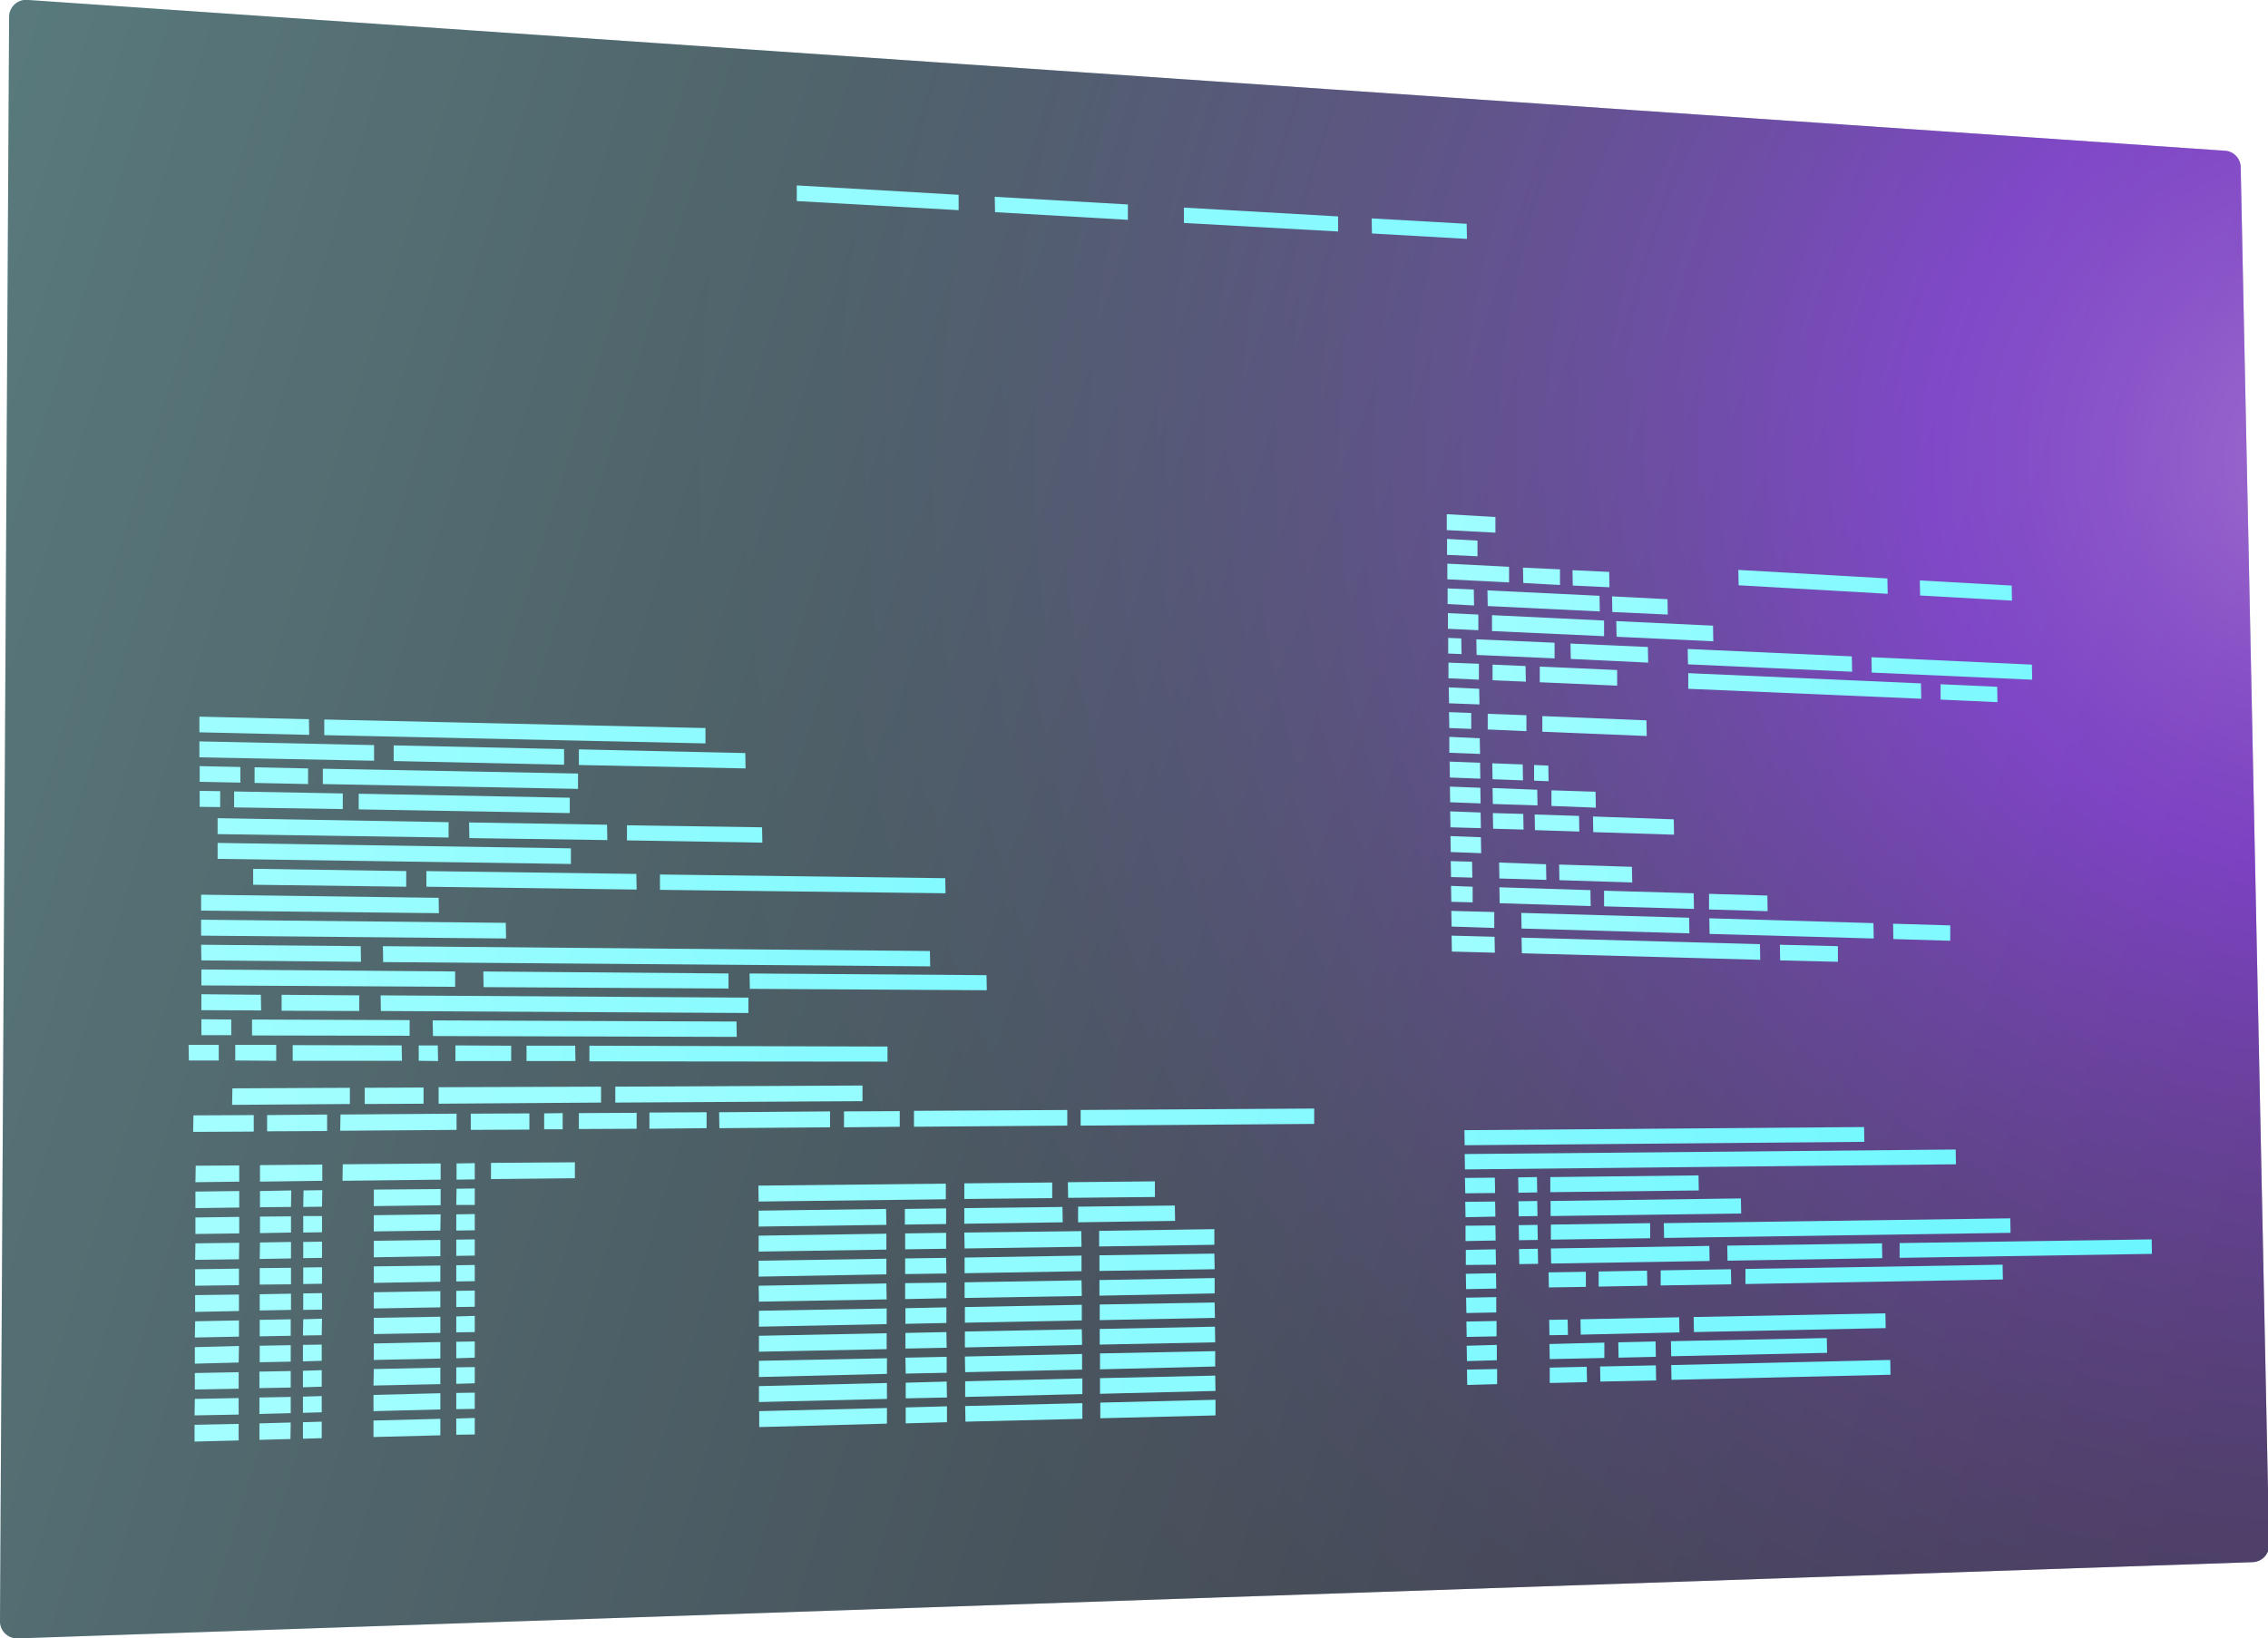 <?xml version="1.0" encoding="UTF-8"?> <svg xmlns="http://www.w3.org/2000/svg" xmlns:xlink="http://www.w3.org/1999/xlink" width="79.73" height="57.61" viewBox="0 0 79.73 57.61"> <defs> <linearGradient id="linear-gradient" x1="-8.42" y1="16.55" x2="80.58" y2="44.3" gradientUnits="userSpaceOnUse"> <stop offset="0" stop-color="#6cf6ff"></stop> <stop offset="0.01" stop-color="#6af2fc"></stop> <stop offset="0.3" stop-color="#459eb5"></stop> <stop offset="0.55" stop-color="#275a7c"></stop> <stop offset="0.75" stop-color="#122a53"></stop> <stop offset="0.91" stop-color="#050c3a"></stop> <stop offset="1" stop-color="#000131"></stop> </linearGradient> <radialGradient id="radial-gradient" cx="82.2" cy="16.15" r="72.37" gradientUnits="userSpaceOnUse"> <stop offset="0" stop-color="#b5f"></stop> <stop offset="0.04" stop-color="#ab41fa"></stop> <stop offset="0.11" stop-color="#901ef1"></stop> <stop offset="0.17" stop-color="#7f08eb"></stop> <stop offset="0.2" stop-color="#7900e9"></stop> <stop offset="0.22" stop-color="#7200dc"></stop> <stop offset="0.31" stop-color="#5400a2"></stop> <stop offset="0.4" stop-color="#3b0071"></stop> <stop offset="0.49" stop-color="#260048"></stop> <stop offset="0.58" stop-color="#150029"></stop> <stop offset="0.66" stop-color="#090012"></stop> <stop offset="0.74" stop-color="#020005"></stop> <stop offset="0.81"></stop> </radialGradient> <linearGradient id="linear-gradient-2" x1="4.41" y1="41.21" x2="75.4" y2="42.62" gradientUnits="userSpaceOnUse"> <stop offset="0" stop-color="#a5ffff"></stop> <stop offset="0.29" stop-color="#99fdff"></stop> <stop offset="0.83" stop-color="#78f8ff"></stop> <stop offset="1" stop-color="#6cf6ff"></stop> </linearGradient> <linearGradient id="linear-gradient-3" x1="4.44" y1="39.44" x2="75.44" y2="40.85" xlink:href="#linear-gradient-2"></linearGradient> <linearGradient id="linear-gradient-4" x1="4.44" y1="39.37" x2="75.44" y2="40.78" xlink:href="#linear-gradient-2"></linearGradient> <linearGradient id="linear-gradient-5" x1="4.44" y1="39.27" x2="75.44" y2="40.69" xlink:href="#linear-gradient-2"></linearGradient> <linearGradient id="linear-gradient-6" x1="4.45" y1="39.18" x2="75.44" y2="40.59" xlink:href="#linear-gradient-2"></linearGradient> <linearGradient id="linear-gradient-7" x1="4.45" y1="39.13" x2="75.45" y2="40.54" xlink:href="#linear-gradient-2"></linearGradient> <linearGradient id="linear-gradient-8" x1="4.45" y1="39.08" x2="75.45" y2="40.49" xlink:href="#linear-gradient-2"></linearGradient> <linearGradient id="linear-gradient-9" x1="4.45" y1="39.01" x2="75.45" y2="40.43" xlink:href="#linear-gradient-2"></linearGradient> <linearGradient id="linear-gradient-10" x1="4.45" y1="38.92" x2="75.45" y2="40.34" xlink:href="#linear-gradient-2"></linearGradient> <linearGradient id="linear-gradient-11" x1="4.45" y1="38.83" x2="75.45" y2="40.25" xlink:href="#linear-gradient-2"></linearGradient> <linearGradient id="linear-gradient-12" x1="4.46" y1="38.72" x2="75.45" y2="40.14" xlink:href="#linear-gradient-2"></linearGradient> <linearGradient id="linear-gradient-13" x1="4.46" y1="38.53" x2="75.46" y2="39.94" xlink:href="#linear-gradient-2"></linearGradient> <linearGradient id="linear-gradient-14" x1="4.46" y1="38.43" x2="75.46" y2="39.85" xlink:href="#linear-gradient-2"></linearGradient> <linearGradient id="linear-gradient-15" x1="4.46" y1="38.34" x2="75.46" y2="39.76" xlink:href="#linear-gradient-2"></linearGradient> <linearGradient id="linear-gradient-16" x1="4.47" y1="38.23" x2="75.46" y2="39.65" xlink:href="#linear-gradient-2"></linearGradient> <linearGradient id="linear-gradient-17" x1="4.47" y1="38.04" x2="75.47" y2="39.46" xlink:href="#linear-gradient-2"></linearGradient> <linearGradient id="linear-gradient-18" x1="4.39" y1="42.12" x2="75.39" y2="43.53" xlink:href="#linear-gradient-2"></linearGradient> <linearGradient id="linear-gradient-19" x1="4.37" y1="43.02" x2="75.37" y2="44.44" xlink:href="#linear-gradient-2"></linearGradient> <linearGradient id="linear-gradient-20" x1="4.35" y1="43.93" x2="75.35" y2="45.35" xlink:href="#linear-gradient-2"></linearGradient> <linearGradient id="linear-gradient-21" x1="4.33" y1="44.84" x2="75.33" y2="46.26" xlink:href="#linear-gradient-2"></linearGradient> <linearGradient id="linear-gradient-22" x1="4.31" y1="45.75" x2="75.31" y2="47.17" xlink:href="#linear-gradient-2"></linearGradient> <linearGradient id="linear-gradient-23" x1="4.3" y1="46.66" x2="75.29" y2="48.08" xlink:href="#linear-gradient-2"></linearGradient> <linearGradient id="linear-gradient-24" x1="4.28" y1="47.57" x2="75.28" y2="48.99" xlink:href="#linear-gradient-2"></linearGradient> <linearGradient id="linear-gradient-25" x1="4.26" y1="48.49" x2="75.26" y2="49.9" xlink:href="#linear-gradient-2"></linearGradient> <linearGradient id="linear-gradient-26" x1="4.24" y1="49.4" x2="75.24" y2="50.81" xlink:href="#linear-gradient-2"></linearGradient> <linearGradient id="linear-gradient-27" x1="4.22" y1="50.31" x2="75.22" y2="51.73" xlink:href="#linear-gradient-2"></linearGradient> <linearGradient id="linear-gradient-28" x1="4.42" y1="40.58" x2="75.42" y2="41.99" xlink:href="#linear-gradient-2"></linearGradient> <linearGradient id="linear-gradient-29" x1="4.4" y1="41.38" x2="75.4" y2="42.8" xlink:href="#linear-gradient-2"></linearGradient> <linearGradient id="linear-gradient-30" x1="4.38" y1="42.27" x2="75.38" y2="43.68" xlink:href="#linear-gradient-2"></linearGradient> <linearGradient id="linear-gradient-31" x1="4.39" y1="41.99" x2="75.39" y2="43.4" xlink:href="#linear-gradient-2"></linearGradient> <linearGradient id="linear-gradient-32" x1="4.37" y1="43.07" x2="75.37" y2="44.48" xlink:href="#linear-gradient-2"></linearGradient> <linearGradient id="linear-gradient-33" x1="4.37" y1="42.85" x2="75.37" y2="44.26" xlink:href="#linear-gradient-2"></linearGradient> <linearGradient id="linear-gradient-34" x1="4.44" y1="39.66" x2="75.44" y2="41.07" xlink:href="#linear-gradient-2"></linearGradient> <linearGradient id="linear-gradient-35" x1="4.45" y1="38.88" x2="75.45" y2="40.29" xlink:href="#linear-gradient-2"></linearGradient> <linearGradient id="linear-gradient-36" x1="4.38" y1="42.57" x2="75.38" y2="43.99" xlink:href="#linear-gradient-2"></linearGradient> <linearGradient id="linear-gradient-37" x1="4.36" y1="43.58" x2="75.36" y2="45" xlink:href="#linear-gradient-2"></linearGradient> <linearGradient id="linear-gradient-38" x1="4.42" y1="40.68" x2="75.41" y2="42.1" xlink:href="#linear-gradient-2"></linearGradient> <linearGradient id="linear-gradient-39" x1="4.4" y1="41.52" x2="75.4" y2="42.93" xlink:href="#linear-gradient-2"></linearGradient> <linearGradient id="linear-gradient-40" x1="4.38" y1="42.35" x2="75.38" y2="43.77" xlink:href="#linear-gradient-2"></linearGradient> <linearGradient id="linear-gradient-41" x1="4.37" y1="43.19" x2="75.37" y2="44.61" xlink:href="#linear-gradient-2"></linearGradient> <linearGradient id="linear-gradient-42" x1="4.35" y1="43.98" x2="75.35" y2="45.4" xlink:href="#linear-gradient-2"></linearGradient> <linearGradient id="linear-gradient-43" x1="4.35" y1="43.91" x2="75.35" y2="45.33" xlink:href="#linear-gradient-2"></linearGradient> <linearGradient id="linear-gradient-44" x1="4.35" y1="43.81" x2="75.35" y2="45.23" xlink:href="#linear-gradient-2"></linearGradient> <linearGradient id="linear-gradient-45" x1="4.32" y1="45.67" x2="75.32" y2="47.08" xlink:href="#linear-gradient-2"></linearGradient> <linearGradient id="linear-gradient-46" x1="4.32" y1="45.57" x2="75.32" y2="46.98" xlink:href="#linear-gradient-2"></linearGradient> <linearGradient id="linear-gradient-47" x1="4.32" y1="45.34" x2="75.32" y2="46.76" xlink:href="#linear-gradient-2"></linearGradient> <linearGradient id="linear-gradient-48" x1="4.3" y1="46.48" x2="75.3" y2="47.9" xlink:href="#linear-gradient-2"></linearGradient> <linearGradient id="linear-gradient-49" x1="4.3" y1="46.39" x2="75.3" y2="47.81" xlink:href="#linear-gradient-2"></linearGradient> <linearGradient id="linear-gradient-50" x1="4.3" y1="46.23" x2="75.31" y2="47.65" xlink:href="#linear-gradient-2"></linearGradient> <linearGradient id="linear-gradient-51" x1="4.28" y1="47.33" x2="75.28" y2="48.75" xlink:href="#linear-gradient-2"></linearGradient> <linearGradient id="linear-gradient-52" x1="4.29" y1="47.24" x2="75.29" y2="48.66" xlink:href="#linear-gradient-2"></linearGradient> <linearGradient id="linear-gradient-53" x1="4.29" y1="47.01" x2="75.29" y2="48.42" xlink:href="#linear-gradient-2"></linearGradient> <linearGradient id="linear-gradient-54" x1="4.41" y1="41.03" x2="75.41" y2="42.44" xlink:href="#linear-gradient-2"></linearGradient> <linearGradient id="linear-gradient-55" x1="4.39" y1="41.91" x2="75.39" y2="43.33" xlink:href="#linear-gradient-2"></linearGradient> <linearGradient id="linear-gradient-56" x1="4.4" y1="41.42" x2="75.4" y2="42.84" xlink:href="#linear-gradient-2"></linearGradient> <linearGradient id="linear-gradient-57" x1="4.38" y1="42.33" x2="75.38" y2="43.75" xlink:href="#linear-gradient-2"></linearGradient> <linearGradient id="linear-gradient-58" x1="4.39" y1="42.21" x2="75.39" y2="43.63" xlink:href="#linear-gradient-2"></linearGradient> <linearGradient id="linear-gradient-59" x1="4.37" y1="43.08" x2="75.37" y2="44.5" xlink:href="#linear-gradient-2"></linearGradient> <linearGradient id="linear-gradient-60" x1="4.37" y1="43.2" x2="75.37" y2="44.62" xlink:href="#linear-gradient-2"></linearGradient> <linearGradient id="linear-gradient-61" x1="4.35" y1="44.08" x2="75.35" y2="45.5" xlink:href="#linear-gradient-2"></linearGradient> <linearGradient id="linear-gradient-62" x1="4.35" y1="43.95" x2="75.35" y2="45.37" xlink:href="#linear-gradient-2"></linearGradient> <linearGradient id="linear-gradient-63" x1="4.33" y1="44.96" x2="75.33" y2="46.38" xlink:href="#linear-gradient-2"></linearGradient> <linearGradient id="linear-gradient-64" x1="4.33" y1="44.82" x2="75.33" y2="46.24" xlink:href="#linear-gradient-2"></linearGradient> <linearGradient id="linear-gradient-65" x1="4.31" y1="45.84" x2="75.31" y2="47.25" xlink:href="#linear-gradient-2"></linearGradient> <linearGradient id="linear-gradient-66" x1="4.32" y1="45.7" x2="75.32" y2="47.11" xlink:href="#linear-gradient-2"></linearGradient> <linearGradient id="linear-gradient-67" x1="4.3" y1="46.71" x2="75.3" y2="48.13" xlink:href="#linear-gradient-2"></linearGradient> <linearGradient id="linear-gradient-68" x1="4.3" y1="46.57" x2="75.3" y2="47.98" xlink:href="#linear-gradient-2"></linearGradient> <linearGradient id="linear-gradient-69" x1="4.28" y1="47.59" x2="75.28" y2="49.01" xlink:href="#linear-gradient-2"></linearGradient> <linearGradient id="linear-gradient-70" x1="4.28" y1="47.44" x2="75.28" y2="48.86" xlink:href="#linear-gradient-2"></linearGradient> <linearGradient id="linear-gradient-71" x1="4.26" y1="48.47" x2="75.26" y2="49.89" xlink:href="#linear-gradient-2"></linearGradient> <linearGradient id="linear-gradient-72" x1="4.26" y1="48.31" x2="75.26" y2="49.73" xlink:href="#linear-gradient-2"></linearGradient> <linearGradient id="linear-gradient-73" x1="4.24" y1="49.35" x2="75.24" y2="50.77" xlink:href="#linear-gradient-2"></linearGradient> <linearGradient id="linear-gradient-74" x1="4.25" y1="49.19" x2="75.25" y2="50.6" xlink:href="#linear-gradient-2"></linearGradient> <linearGradient id="linear-gradient-75" x1="4.4" y1="41.25" x2="75.41" y2="42.67" xlink:href="#linear-gradient-2"></linearGradient> <linearGradient id="linear-gradient-76" x1="4.39" y1="42.11" x2="75.39" y2="43.53" xlink:href="#linear-gradient-2"></linearGradient> <linearGradient id="linear-gradient-77" x1="4.37" y1="42.96" x2="75.37" y2="44.38" xlink:href="#linear-gradient-2"></linearGradient> <linearGradient id="linear-gradient-78" x1="4.35" y1="43.83" x2="75.35" y2="45.25" xlink:href="#linear-gradient-2"></linearGradient> <linearGradient id="linear-gradient-79" x1="4.34" y1="44.7" x2="75.34" y2="46.11" xlink:href="#linear-gradient-2"></linearGradient> <linearGradient id="linear-gradient-80" x1="4.32" y1="45.56" x2="75.32" y2="46.98" xlink:href="#linear-gradient-2"></linearGradient> <linearGradient id="linear-gradient-81" x1="4.3" y1="46.43" x2="75.3" y2="47.85" xlink:href="#linear-gradient-2"></linearGradient> <linearGradient id="linear-gradient-82" x1="4.28" y1="47.3" x2="75.28" y2="48.71" xlink:href="#linear-gradient-2"></linearGradient> <linearGradient id="linear-gradient-83" x1="4.27" y1="48.16" x2="75.27" y2="49.58" xlink:href="#linear-gradient-2"></linearGradient> <linearGradient id="linear-gradient-84" x1="4.25" y1="49.03" x2="75.25" y2="50.45" xlink:href="#linear-gradient-2"></linearGradient> <linearGradient id="linear-gradient-85" x1="4.41" y1="41.14" x2="75.41" y2="42.55" xlink:href="#linear-gradient-2"></linearGradient> <linearGradient id="linear-gradient-86" x1="4.42" y1="40.73" x2="75.41" y2="42.15" xlink:href="#linear-gradient-2"></linearGradient> <linearGradient id="linear-gradient-87" x1="4.39" y1="41.98" x2="75.39" y2="43.4" xlink:href="#linear-gradient-2"></linearGradient> <linearGradient id="linear-gradient-88" x1="4.4" y1="41.57" x2="75.4" y2="42.99" xlink:href="#linear-gradient-2"></linearGradient> <linearGradient id="linear-gradient-89" x1="4.38" y1="42.41" x2="75.38" y2="43.83" xlink:href="#linear-gradient-2"></linearGradient> <linearGradient id="linear-gradient-90" x1="4.37" y1="43.25" x2="75.36" y2="44.67" xlink:href="#linear-gradient-2"></linearGradient> <linearGradient id="linear-gradient-91" x1="4.35" y1="44.1" x2="75.35" y2="45.51" xlink:href="#linear-gradient-2"></linearGradient> <linearGradient id="linear-gradient-92" x1="4.33" y1="44.94" x2="75.33" y2="46.35" xlink:href="#linear-gradient-2"></linearGradient> <linearGradient id="linear-gradient-93" x1="4.31" y1="45.78" x2="75.31" y2="47.19" xlink:href="#linear-gradient-2"></linearGradient> <linearGradient id="linear-gradient-94" x1="4.29" y1="46.62" x2="75.3" y2="48.04" xlink:href="#linear-gradient-2"></linearGradient> <linearGradient id="linear-gradient-95" x1="4.28" y1="47.46" x2="75.28" y2="48.88" xlink:href="#linear-gradient-2"></linearGradient> <linearGradient id="linear-gradient-96" x1="4.37" y1="42.8" x2="75.37" y2="44.22" xlink:href="#linear-gradient-2"></linearGradient> <linearGradient id="linear-gradient-97" x1="4.36" y1="43.66" x2="75.36" y2="45.08" xlink:href="#linear-gradient-2"></linearGradient> <linearGradient id="linear-gradient-98" x1="4.34" y1="44.52" x2="75.34" y2="45.94" xlink:href="#linear-gradient-2"></linearGradient> <linearGradient id="linear-gradient-99" x1="4.32" y1="45.38" x2="75.32" y2="46.8" xlink:href="#linear-gradient-2"></linearGradient> <linearGradient id="linear-gradient-100" x1="4.3" y1="46.24" x2="75.31" y2="47.66" xlink:href="#linear-gradient-2"></linearGradient> <linearGradient id="linear-gradient-101" x1="4.29" y1="47.1" x2="75.29" y2="48.52" xlink:href="#linear-gradient-2"></linearGradient> <linearGradient id="linear-gradient-102" x1="4.27" y1="47.96" x2="75.27" y2="49.38" xlink:href="#linear-gradient-2"></linearGradient> <linearGradient id="linear-gradient-103" x1="4.25" y1="48.82" x2="75.25" y2="50.24" xlink:href="#linear-gradient-2"></linearGradient> <linearGradient id="linear-gradient-104" x1="4.37" y1="42.81" x2="75.38" y2="44.22" xlink:href="#linear-gradient-2"></linearGradient> <linearGradient id="linear-gradient-105" x1="4.36" y1="43.7" x2="75.36" y2="45.12" xlink:href="#linear-gradient-2"></linearGradient> <linearGradient id="linear-gradient-106" x1="4.34" y1="44.6" x2="75.34" y2="46.02" xlink:href="#linear-gradient-2"></linearGradient> <linearGradient id="linear-gradient-107" x1="4.32" y1="45.51" x2="75.32" y2="46.92" xlink:href="#linear-gradient-2"></linearGradient> <linearGradient id="linear-gradient-108" x1="4.3" y1="46.4" x2="75.3" y2="47.82" xlink:href="#linear-gradient-2"></linearGradient> <linearGradient id="linear-gradient-109" x1="4.28" y1="47.3" x2="75.28" y2="48.72" xlink:href="#linear-gradient-2"></linearGradient> <linearGradient id="linear-gradient-110" x1="4.27" y1="48.21" x2="75.27" y2="49.62" xlink:href="#linear-gradient-2"></linearGradient> <linearGradient id="linear-gradient-111" x1="4.25" y1="49.11" x2="75.25" y2="50.52" xlink:href="#linear-gradient-2"></linearGradient> <linearGradient id="linear-gradient-112" x1="4.23" y1="50.01" x2="75.23" y2="51.43" xlink:href="#linear-gradient-2"></linearGradient> <linearGradient id="linear-gradient-113" x1="4.41" y1="41.13" x2="75.41" y2="42.55" xlink:href="#linear-gradient-2"></linearGradient> <linearGradient id="linear-gradient-114" x1="4.39" y1="42.05" x2="75.39" y2="43.47" xlink:href="#linear-gradient-2"></linearGradient> <linearGradient id="linear-gradient-115" x1="4.37" y1="42.96" x2="75.37" y2="44.37" xlink:href="#linear-gradient-2"></linearGradient> <linearGradient id="linear-gradient-116" x1="4.35" y1="43.86" x2="75.35" y2="45.28" xlink:href="#linear-gradient-2"></linearGradient> <linearGradient id="linear-gradient-117" x1="4.33" y1="44.77" x2="75.34" y2="46.19" xlink:href="#linear-gradient-2"></linearGradient> <linearGradient id="linear-gradient-118" x1="4.32" y1="45.68" x2="75.32" y2="47.09" xlink:href="#linear-gradient-2"></linearGradient> <linearGradient id="linear-gradient-119" x1="4.3" y1="46.58" x2="75.3" y2="48" xlink:href="#linear-gradient-2"></linearGradient> <linearGradient id="linear-gradient-120" x1="4.28" y1="47.49" x2="75.28" y2="48.91" xlink:href="#linear-gradient-2"></linearGradient> <linearGradient id="linear-gradient-121" x1="4.26" y1="48.4" x2="75.26" y2="49.82" xlink:href="#linear-gradient-2"></linearGradient> <linearGradient id="linear-gradient-122" x1="4.24" y1="49.31" x2="75.24" y2="50.73" xlink:href="#linear-gradient-2"></linearGradient> <linearGradient id="linear-gradient-123" x1="4.23" y1="50.22" x2="75.22" y2="51.63" xlink:href="#linear-gradient-2"></linearGradient> <linearGradient id="linear-gradient-124" x1="4.39" y1="42.01" x2="75.39" y2="43.43" xlink:href="#linear-gradient-2"></linearGradient> <linearGradient id="linear-gradient-125" x1="4.37" y1="42.91" x2="75.37" y2="44.33" xlink:href="#linear-gradient-2"></linearGradient> <linearGradient id="linear-gradient-126" x1="4.35" y1="43.82" x2="75.35" y2="45.23" xlink:href="#linear-gradient-2"></linearGradient> <linearGradient id="linear-gradient-127" x1="4.34" y1="44.72" x2="75.34" y2="46.14" xlink:href="#linear-gradient-2"></linearGradient> <linearGradient id="linear-gradient-128" x1="4.32" y1="45.63" x2="75.32" y2="47.05" xlink:href="#linear-gradient-2"></linearGradient> <linearGradient id="linear-gradient-129" x1="4.3" y1="46.53" x2="75.29" y2="47.95" xlink:href="#linear-gradient-2"></linearGradient> <linearGradient id="linear-gradient-130" x1="4.28" y1="47.44" x2="75.28" y2="48.85" xlink:href="#linear-gradient-2"></linearGradient> <linearGradient id="linear-gradient-131" x1="4.26" y1="48.35" x2="75.26" y2="49.76" xlink:href="#linear-gradient-2"></linearGradient> <linearGradient id="linear-gradient-132" x1="4.25" y1="49.25" x2="75.24" y2="50.67" xlink:href="#linear-gradient-2"></linearGradient> <linearGradient id="linear-gradient-133" x1="4.23" y1="50.16" x2="75.23" y2="51.57" xlink:href="#linear-gradient-2"></linearGradient> <linearGradient id="linear-gradient-134" x1="4.39" y1="41.84" x2="75.39" y2="43.26" xlink:href="#linear-gradient-2"></linearGradient> <linearGradient id="linear-gradient-135" x1="4.41" y1="40.95" x2="75.41" y2="42.37" xlink:href="#linear-gradient-2"></linearGradient> <linearGradient id="linear-gradient-136" x1="4.41" y1="40.88" x2="75.41" y2="42.3" xlink:href="#linear-gradient-2"></linearGradient> <linearGradient id="linear-gradient-137" x1="4.37" y1="42.74" x2="75.38" y2="44.16" xlink:href="#linear-gradient-2"></linearGradient> <linearGradient id="linear-gradient-138" x1="4.36" y1="43.63" x2="75.36" y2="45.05" xlink:href="#linear-gradient-2"></linearGradient> <linearGradient id="linear-gradient-139" x1="4.34" y1="44.53" x2="75.34" y2="45.95" xlink:href="#linear-gradient-2"></linearGradient> <linearGradient id="linear-gradient-140" x1="4.32" y1="45.43" x2="75.33" y2="46.85" xlink:href="#linear-gradient-2"></linearGradient> <linearGradient id="linear-gradient-141" x1="4.3" y1="46.32" x2="75.3" y2="47.74" xlink:href="#linear-gradient-2"></linearGradient> <linearGradient id="linear-gradient-142" x1="4.29" y1="47.22" x2="75.28" y2="48.64" xlink:href="#linear-gradient-2"></linearGradient> <linearGradient id="linear-gradient-143" x1="4.27" y1="48.12" x2="75.26" y2="49.54" xlink:href="#linear-gradient-2"></linearGradient> <linearGradient id="linear-gradient-144" x1="4.25" y1="49.02" x2="75.25" y2="50.43" xlink:href="#linear-gradient-2"></linearGradient> <linearGradient id="linear-gradient-145" x1="4.23" y1="49.92" x2="75.23" y2="51.33" xlink:href="#linear-gradient-2"></linearGradient> <linearGradient id="linear-gradient-146" x1="1.91" y1="5.36" x2="78.9" y2="9.61" xlink:href="#linear-gradient-2"></linearGradient> <linearGradient id="linear-gradient-147" x1="1.9" y1="5.37" x2="78.9" y2="9.62" xlink:href="#linear-gradient-2"></linearGradient> <linearGradient id="linear-gradient-148" x1="1.9" y1="5.38" x2="78.9" y2="9.63" xlink:href="#linear-gradient-2"></linearGradient> <linearGradient id="linear-gradient-149" x1="1.9" y1="5.39" x2="78.9" y2="9.64" xlink:href="#linear-gradient-2"></linearGradient> <linearGradient id="linear-gradient-150" x1="-1.07" y1="24.8" x2="51.27" y2="28.55" xlink:href="#linear-gradient-2"></linearGradient> <linearGradient id="linear-gradient-151" x1="-1.03" y1="24.36" x2="51.3" y2="28.11" xlink:href="#linear-gradient-2"></linearGradient> <linearGradient id="linear-gradient-152" x1="-1.12" y1="25.61" x2="51.21" y2="29.36" xlink:href="#linear-gradient-2"></linearGradient> <linearGradient id="linear-gradient-153" x1="-1.1" y1="25.27" x2="51.23" y2="29.02" xlink:href="#linear-gradient-2"></linearGradient> <linearGradient id="linear-gradient-154" x1="-1.08" y1="24.94" x2="51.26" y2="28.69" xlink:href="#linear-gradient-2"></linearGradient> <linearGradient id="linear-gradient-155" x1="-1.2" y1="26.59" x2="51.14" y2="30.34" xlink:href="#linear-gradient-2"></linearGradient> <linearGradient id="linear-gradient-156" x1="-1.19" y1="26.48" x2="51.15" y2="30.23" xlink:href="#linear-gradient-2"></linearGradient> <linearGradient id="linear-gradient-157" x1="-1.16" y1="26.17" x2="51.17" y2="29.92" xlink:href="#linear-gradient-2"></linearGradient> <linearGradient id="linear-gradient-158" x1="-1.26" y1="27.48" x2="51.08" y2="31.23" xlink:href="#linear-gradient-2"></linearGradient> <linearGradient id="linear-gradient-159" x1="-1.25" y1="27.33" x2="51.09" y2="31.08" xlink:href="#linear-gradient-2"></linearGradient> <linearGradient id="linear-gradient-160" x1="-1.22" y1="27" x2="51.11" y2="30.75" xlink:href="#linear-gradient-2"></linearGradient> <linearGradient id="linear-gradient-161" x1="-1.5" y1="30.88" x2="50.83" y2="34.63" xlink:href="#linear-gradient-2"></linearGradient> <linearGradient id="linear-gradient-162" x1="-1.56" y1="31.67" x2="50.77" y2="35.42" xlink:href="#linear-gradient-2"></linearGradient> <linearGradient id="linear-gradient-163" x1="-1.63" y1="32.7" x2="50.7" y2="36.45" xlink:href="#linear-gradient-2"></linearGradient> <linearGradient id="linear-gradient-164" x1="-1.57" y1="31.87" x2="50.76" y2="35.62" xlink:href="#linear-gradient-2"></linearGradient> <linearGradient id="linear-gradient-165" x1="-1.69" y1="33.45" x2="50.65" y2="37.2" xlink:href="#linear-gradient-2"></linearGradient> <linearGradient id="linear-gradient-166" x1="-1.64" y1="32.82" x2="50.69" y2="36.57" xlink:href="#linear-gradient-2"></linearGradient> <linearGradient id="linear-gradient-167" x1="-1.6" y1="32.23" x2="50.73" y2="35.98" xlink:href="#linear-gradient-2"></linearGradient> <linearGradient id="linear-gradient-168" x1="-1.76" y1="34.54" x2="50.57" y2="38.29" xlink:href="#linear-gradient-2"></linearGradient> <linearGradient id="linear-gradient-169" x1="-1.75" y1="34.33" x2="50.58" y2="38.08" xlink:href="#linear-gradient-2"></linearGradient> <linearGradient id="linear-gradient-170" x1="-1.71" y1="33.77" x2="50.62" y2="37.52" xlink:href="#linear-gradient-2"></linearGradient> <linearGradient id="linear-gradient-171" x1="-1.83" y1="35.45" x2="50.5" y2="39.2" xlink:href="#linear-gradient-2"></linearGradient> <linearGradient id="linear-gradient-172" x1="-1.9" y1="36.37" x2="50.44" y2="40.12" xlink:href="#linear-gradient-2"></linearGradient> <linearGradient id="linear-gradient-173" x1="-1.89" y1="36.24" x2="50.45" y2="39.99" xlink:href="#linear-gradient-2"></linearGradient> <linearGradient id="linear-gradient-174" x1="-1.87" y1="36.02" x2="50.46" y2="39.77" xlink:href="#linear-gradient-2"></linearGradient> <linearGradient id="linear-gradient-175" x1="-1.86" y1="35.82" x2="50.47" y2="39.57" xlink:href="#linear-gradient-2"></linearGradient> <linearGradient id="linear-gradient-176" x1="-1.85" y1="35.69" x2="50.49" y2="39.44" xlink:href="#linear-gradient-2"></linearGradient> <linearGradient id="linear-gradient-177" x1="-1.83" y1="35.52" x2="50.5" y2="39.27" xlink:href="#linear-gradient-2"></linearGradient> <linearGradient id="linear-gradient-178" x1="-1.81" y1="35.18" x2="50.52" y2="38.93" xlink:href="#linear-gradient-2"></linearGradient> <linearGradient id="linear-gradient-179" x1="-1.77" y1="34.57" x2="50.57" y2="38.32" xlink:href="#linear-gradient-2"></linearGradient> <linearGradient id="linear-gradient-180" x1="-1.8" y1="35.07" x2="50.54" y2="38.82" xlink:href="#linear-gradient-2"></linearGradient> <linearGradient id="linear-gradient-181" x1="-1.31" y1="28.19" x2="51.02" y2="31.94" xlink:href="#linear-gradient-2"></linearGradient> <linearGradient id="linear-gradient-182" x1="-1.28" y1="27.79" x2="51.05" y2="31.54" xlink:href="#linear-gradient-2"></linearGradient> <linearGradient id="linear-gradient-183" x1="-1.26" y1="27.48" x2="51.07" y2="31.23" xlink:href="#linear-gradient-2"></linearGradient> <linearGradient id="linear-gradient-184" x1="-1.36" y1="28.92" x2="50.97" y2="32.67" xlink:href="#linear-gradient-2"></linearGradient> <linearGradient id="linear-gradient-185" x1="-1.43" y1="29.93" x2="50.9" y2="33.68" xlink:href="#linear-gradient-2"></linearGradient> <linearGradient id="linear-gradient-186" x1="-1.4" y1="29.52" x2="50.93" y2="33.27" xlink:href="#linear-gradient-2"></linearGradient> <linearGradient id="linear-gradient-187" x1="-1.36" y1="28.96" x2="50.97" y2="32.71" xlink:href="#linear-gradient-2"></linearGradient> <linearGradient id="linear-gradient-188" x1="45.74" y1="19.72" x2="77.74" y2="21.03" xlink:href="#linear-gradient-2"></linearGradient> <linearGradient id="linear-gradient-189" x1="45.74" y1="19.81" x2="77.74" y2="21.12" xlink:href="#linear-gradient-2"></linearGradient> <linearGradient id="linear-gradient-190" x1="46.43" y1="18.19" x2="78.43" y2="19.5" xlink:href="#linear-gradient-2"></linearGradient> <linearGradient id="linear-gradient-191" x1="46.4" y1="19.05" x2="78.39" y2="20.36" xlink:href="#linear-gradient-2"></linearGradient> <linearGradient id="linear-gradient-192" x1="46.36" y1="19.94" x2="78.36" y2="21.25" xlink:href="#linear-gradient-2"></linearGradient> <linearGradient id="linear-gradient-193" x1="46.36" y1="19.96" x2="78.36" y2="21.27" xlink:href="#linear-gradient-2"></linearGradient> <linearGradient id="linear-gradient-194" x1="46.36" y1="19.92" x2="78.36" y2="21.23" xlink:href="#linear-gradient-2"></linearGradient> <linearGradient id="linear-gradient-195" x1="46.32" y1="20.78" x2="78.32" y2="22.09" xlink:href="#linear-gradient-2"></linearGradient> <linearGradient id="linear-gradient-196" x1="46.32" y1="20.8" x2="78.32" y2="22.11" xlink:href="#linear-gradient-2"></linearGradient> <linearGradient id="linear-gradient-197" x1="46.32" y1="20.83" x2="78.32" y2="22.14" xlink:href="#linear-gradient-2"></linearGradient> <linearGradient id="linear-gradient-198" x1="46.29" y1="21.67" x2="78.29" y2="22.98" xlink:href="#linear-gradient-2"></linearGradient> <linearGradient id="linear-gradient-199" x1="46.29" y1="21.69" x2="78.29" y2="23" xlink:href="#linear-gradient-2"></linearGradient> <linearGradient id="linear-gradient-200" x1="46.29" y1="21.65" x2="78.29" y2="22.96" xlink:href="#linear-gradient-2"></linearGradient> <linearGradient id="linear-gradient-201" x1="46.25" y1="22.52" x2="78.25" y2="23.83" xlink:href="#linear-gradient-2"></linearGradient> <linearGradient id="linear-gradient-202" x1="46.25" y1="22.52" x2="78.25" y2="23.84" xlink:href="#linear-gradient-2"></linearGradient> <linearGradient id="linear-gradient-203" x1="46.25" y1="22.54" x2="78.25" y2="23.85" xlink:href="#linear-gradient-2"></linearGradient> <linearGradient id="linear-gradient-204" x1="46.22" y1="23.39" x2="78.22" y2="24.71" xlink:href="#linear-gradient-2"></linearGradient> <linearGradient id="linear-gradient-205" x1="46.22" y1="23.38" x2="78.22" y2="24.7" xlink:href="#linear-gradient-2"></linearGradient> <linearGradient id="linear-gradient-206" x1="46.22" y1="23.39" x2="78.22" y2="24.7" xlink:href="#linear-gradient-2"></linearGradient> <linearGradient id="linear-gradient-207" x1="46.18" y1="24.25" x2="78.18" y2="25.57" xlink:href="#linear-gradient-2"></linearGradient> <linearGradient id="linear-gradient-208" x1="46.15" y1="25.12" x2="78.15" y2="26.44" xlink:href="#linear-gradient-2"></linearGradient> <linearGradient id="linear-gradient-209" x1="46.15" y1="25.12" x2="78.15" y2="26.44" xlink:href="#linear-gradient-2"></linearGradient> <linearGradient id="linear-gradient-210" x1="46.15" y1="25.12" x2="78.15" y2="26.44" xlink:href="#linear-gradient-2"></linearGradient> <linearGradient id="linear-gradient-211" x1="46.11" y1="25.99" x2="78.11" y2="27.3" xlink:href="#linear-gradient-2"></linearGradient> <linearGradient id="linear-gradient-212" x1="46.07" y1="26.86" x2="78.07" y2="28.17" xlink:href="#linear-gradient-2"></linearGradient> <linearGradient id="linear-gradient-213" x1="46.04" y1="27.73" x2="78.04" y2="29.04" xlink:href="#linear-gradient-2"></linearGradient> <linearGradient id="linear-gradient-214" x1="46" y1="28.6" x2="78" y2="29.91" xlink:href="#linear-gradient-2"></linearGradient> <linearGradient id="linear-gradient-215" x1="46.08" y1="26.86" x2="78.07" y2="28.17" xlink:href="#linear-gradient-2"></linearGradient> <linearGradient id="linear-gradient-216" x1="46.08" y1="26.85" x2="78.07" y2="28.16" xlink:href="#linear-gradient-2"></linearGradient> <linearGradient id="linear-gradient-217" x1="46.04" y1="27.72" x2="78.04" y2="29.04" xlink:href="#linear-gradient-2"></linearGradient> <linearGradient id="linear-gradient-218" x1="46.04" y1="27.71" x2="78.04" y2="29.03" xlink:href="#linear-gradient-2"></linearGradient> <linearGradient id="linear-gradient-219" x1="46" y1="28.58" x2="78" y2="29.89" xlink:href="#linear-gradient-2"></linearGradient> <linearGradient id="linear-gradient-220" x1="46" y1="28.56" x2="78.01" y2="29.88" xlink:href="#linear-gradient-2"></linearGradient> <linearGradient id="linear-gradient-221" x1="46" y1="28.59" x2="78" y2="29.9" xlink:href="#linear-gradient-2"></linearGradient> <linearGradient id="linear-gradient-222" x1="45.97" y1="29.47" x2="77.97" y2="30.78" xlink:href="#linear-gradient-2"></linearGradient> <linearGradient id="linear-gradient-223" x1="45.93" y1="30.34" x2="77.93" y2="31.66" xlink:href="#linear-gradient-2"></linearGradient> <linearGradient id="linear-gradient-224" x1="45.9" y1="31.22" x2="77.9" y2="32.53" xlink:href="#linear-gradient-2"></linearGradient> <linearGradient id="linear-gradient-225" x1="45.86" y1="32.09" x2="77.86" y2="33.4" xlink:href="#linear-gradient-2"></linearGradient> <linearGradient id="linear-gradient-226" x1="45.82" y1="32.96" x2="77.82" y2="34.27" xlink:href="#linear-gradient-2"></linearGradient> <linearGradient id="linear-gradient-227" x1="45.93" y1="30.32" x2="77.93" y2="31.64" xlink:href="#linear-gradient-2"></linearGradient> <linearGradient id="linear-gradient-228" x1="45.93" y1="30.3" x2="77.93" y2="31.61" xlink:href="#linear-gradient-2"></linearGradient> <linearGradient id="linear-gradient-229" x1="45.9" y1="31.19" x2="77.9" y2="32.5" xlink:href="#linear-gradient-2"></linearGradient> <linearGradient id="linear-gradient-230" x1="45.9" y1="31.15" x2="77.9" y2="32.46" xlink:href="#linear-gradient-2"></linearGradient> <linearGradient id="linear-gradient-231" x1="45.9" y1="31.11" x2="77.9" y2="32.43" xlink:href="#linear-gradient-2"></linearGradient> <linearGradient id="linear-gradient-232" x1="45.87" y1="31.89" x2="77.87" y2="33.2" xlink:href="#linear-gradient-2"></linearGradient> <linearGradient id="linear-gradient-233" x1="45.83" y1="32.79" x2="77.83" y2="34.1" xlink:href="#linear-gradient-2"></linearGradient> <linearGradient id="linear-gradient-234" x1="45.86" y1="32.03" x2="77.86" y2="33.34" xlink:href="#linear-gradient-2"></linearGradient> <linearGradient id="linear-gradient-235" x1="45.87" y1="31.95" x2="77.87" y2="33.26" xlink:href="#linear-gradient-2"></linearGradient> <linearGradient id="linear-gradient-236" x1="45.83" y1="32.88" x2="77.83" y2="34.19" xlink:href="#linear-gradient-2"></linearGradient> <linearGradient id="linear-gradient-237" x1="46.22" y1="23.43" x2="78.22" y2="24.74" xlink:href="#linear-gradient-2"></linearGradient> <linearGradient id="linear-gradient-238" x1="46.25" y1="22.56" x2="78.25" y2="23.87" xlink:href="#linear-gradient-2"></linearGradient> <linearGradient id="linear-gradient-239" x1="46.25" y1="22.59" x2="78.25" y2="23.9" xlink:href="#linear-gradient-2"></linearGradient> <linearGradient id="linear-gradient-240" x1="46.22" y1="23.41" x2="78.22" y2="24.73" xlink:href="#linear-gradient-2"></linearGradient> </defs> <title>3</title> <g style="isolation: isolate"> <g id="Слой_2" data-name="Слой 2"> <g id="Layer_1" data-name="Layer 1"> <g> <path d="M1,0,78.21,5.3a.59.59,0,0,1,.56.58l1,48.45a.6.6,0,0,1-.58.6L.62,57.61A.6.6,0,0,1,0,57L.32.59A.6.6,0,0,1,1,0Z" style="opacity: 0.5;mix-blend-mode: color-dodge;fill: url(#linear-gradient)"></path> <path d="M1,0,78.21,5.3a.59.59,0,0,1,.56.58l1,48.45a.6.6,0,0,1-.58.6L.62,57.61A.6.6,0,0,1,0,57L.32.59A.6.6,0,0,1,1,0Z" style="opacity: 0.5;mix-blend-mode: screen;fill: url(#radial-gradient)"></path> <g> <polyline points="8.41 40.98 6.88 40.99 6.87 41.57 8.41 41.55 8.41 40.98" style="fill: url(#linear-gradient-2)"></polyline> <polyline points="8.92 39.21 6.8 39.22 6.79 39.8 8.92 39.79 8.92 39.21" style="fill: url(#linear-gradient-3)"></polyline> <polyline points="11.5 39.19 9.39 39.21 9.39 39.78 11.5 39.77 11.5 39.19" style="fill: url(#linear-gradient-4)"></polyline> <polyline points="16.05 39.16 11.97 39.19 11.96 39.76 16.05 39.73 16.05 39.16" style="fill: url(#linear-gradient-5)"></polyline> <polyline points="18.61 39.15 16.55 39.16 16.55 39.73 18.61 39.72 18.61 39.15" style="fill: url(#linear-gradient-6)"></polyline> <polyline points="19.78 39.14 19.13 39.15 19.13 39.71 19.78 39.71 19.78 39.14" style="fill: url(#linear-gradient-7)"></polyline> <polyline points="22.38 39.13 20.35 39.14 20.35 39.7 22.38 39.69 22.38 39.13" style="fill: url(#linear-gradient-8)"></polyline> <polyline points="24.84 39.11 22.83 39.12 22.83 39.69 24.84 39.67 24.84 39.11" style="fill: url(#linear-gradient-9)"></polyline> <polyline points="29.18 39.08 25.28 39.11 25.29 39.67 29.18 39.64 29.18 39.08" style="fill: url(#linear-gradient-10)"></polyline> <polyline points="31.63 39.07 29.67 39.08 29.67 39.64 31.63 39.62 31.63 39.07" style="fill: url(#linear-gradient-11)"></polyline> <polyline points="37.52 39.03 32.13 39.06 32.13 39.62 37.52 39.58 37.52 39.03" style="fill: url(#linear-gradient-12)"></polyline> <polyline points="46.2 38.98 37.99 39.03 37.99 39.58 46.2 39.52 46.2 38.98" style="fill: url(#linear-gradient-13)"></polyline> <polyline points="12.3 38.25 8.17 38.27 8.16 38.85 12.3 38.82 12.3 38.25" style="fill: url(#linear-gradient-14)"></polyline> <polyline points="14.89 38.24 12.82 38.25 12.82 38.82 14.89 38.81 14.89 38.24" style="fill: url(#linear-gradient-15)"></polyline> <polyline points="21.13 38.21 15.42 38.23 15.42 38.81 21.13 38.77 21.13 38.21" style="fill: url(#linear-gradient-16)"></polyline> <polyline points="30.32 38.17 21.63 38.21 21.63 38.77 30.32 38.72 30.32 38.17" style="fill: url(#linear-gradient-17)"></polyline> <polyline points="8.41 41.88 6.87 41.9 6.87 42.48 8.41 42.46 8.41 41.88" style="fill: url(#linear-gradient-18)"></polyline> <polyline points="8.41 42.79 6.87 42.81 6.87 43.39 8.41 43.37 8.41 42.79" style="fill: url(#linear-gradient-19)"></polyline> <polyline points="8.41 43.7 6.87 43.72 6.86 44.3 8.4 44.28 8.41 43.7" style="fill: url(#linear-gradient-20)"></polyline> <polyline points="8.4 44.61 6.86 44.63 6.86 45.21 8.4 45.19 8.4 44.61" style="fill: url(#linear-gradient-21)"></polyline> <polyline points="8.4 45.52 6.86 45.54 6.86 46.13 8.4 46.1 8.4 45.52" style="fill: url(#linear-gradient-22)"></polyline> <polyline points="8.4 46.43 6.86 46.46 6.85 47.03 8.4 47 8.4 46.43" style="fill: url(#linear-gradient-23)"></polyline> <polyline points="8.4 47.33 6.85 47.37 6.85 47.95 8.39 47.91 8.4 47.33" style="fill: url(#linear-gradient-24)"></polyline> <polyline points="8.39 48.25 6.85 48.28 6.85 48.86 8.39 48.83 8.39 48.25" style="fill: url(#linear-gradient-25)"></polyline> <polyline points="8.39 49.16 6.85 49.19 6.84 49.77 8.39 49.74 8.39 49.16" style="fill: url(#linear-gradient-26)"></polyline> <polyline points="8.39 50.07 6.84 50.1 6.84 50.69 8.39 50.65 8.39 50.07" style="fill: url(#linear-gradient-27)"></polyline> <polyline points="59.71 41.33 54.5 41.39 54.5 41.92 59.72 41.86 59.71 41.33" style="fill: url(#linear-gradient-28)"></polyline> <polyline points="61.2 42.14 54.51 42.23 54.51 42.76 61.21 42.67 61.2 42.14" style="fill: url(#linear-gradient-29)"></polyline> <polyline points="58.01 43.01 54.52 43.06 54.52 43.59 58.01 43.54 58.01 43.01" style="fill: url(#linear-gradient-30)"></polyline> <polyline points="70.67 42.84 58.49 43.01 58.5 43.53 70.68 43.35 70.67 42.84" style="fill: url(#linear-gradient-31)"></polyline> <polyline points="60.09 43.81 54.52 43.9 54.53 44.43 60.1 44.34 60.09 43.81" style="fill: url(#linear-gradient-32)"></polyline> <polyline points="66.16 43.72 60.72 43.8 60.73 44.33 66.17 44.24 66.16 43.72" style="fill: url(#linear-gradient-33)"></polyline> <polyline points="68.75 40.42 51.49 40.58 51.5 41.12 68.76 40.94 68.75 40.42" style="fill: url(#linear-gradient-34)"></polyline> <polyline points="65.53 39.63 51.48 39.74 51.49 40.27 65.54 40.15 65.53 39.63" style="fill: url(#linear-gradient-35)"></polyline> <polyline points="75.64 43.58 66.78 43.71 66.78 44.23 75.65 44.09 75.64 43.58" style="fill: url(#linear-gradient-36)"></polyline> <polyline points="70.4 44.47 61.36 44.62 61.36 45.15 70.41 44.99 70.4 44.47" style="fill: url(#linear-gradient-37)"></polyline> <polyline points="54.03 41.39 53.37 41.4 53.38 41.94 54.04 41.93 54.03 41.39" style="fill: url(#linear-gradient-38)"></polyline> <polyline points="54.04 42.23 53.38 42.24 53.39 42.77 54.05 42.76 54.04 42.23" style="fill: url(#linear-gradient-39)"></polyline> <polyline points="54.05 43.07 53.39 43.08 53.4 43.61 54.06 43.6 54.05 43.07" style="fill: url(#linear-gradient-40)"></polyline> <polyline points="54.06 43.91 53.4 43.92 53.41 44.45 54.07 44.44 54.06 43.91" style="fill: url(#linear-gradient-41)"></polyline> <polyline points="55.75 44.72 54.44 44.74 54.45 45.27 55.75 45.25 55.75 44.72" style="fill: url(#linear-gradient-42)"></polyline> <polyline points="57.9 44.68 56.2 44.71 56.2 45.24 57.91 45.21 57.9 44.68" style="fill: url(#linear-gradient-43)"></polyline> <polyline points="60.85 44.63 58.38 44.67 58.38 45.2 60.86 45.16 60.85 44.63" style="fill: url(#linear-gradient-44)"></polyline> <polyline points="55.11 46.4 54.46 46.41 54.47 46.95 55.12 46.94 55.11 46.4" style="fill: url(#linear-gradient-45)"></polyline> <polyline points="59.03 46.32 55.56 46.39 55.57 46.93 59.04 46.85 59.03 46.32" style="fill: url(#linear-gradient-46)"></polyline> <polyline points="66.28 46.18 59.54 46.31 59.55 46.84 66.29 46.7 66.28 46.18" style="fill: url(#linear-gradient-47)"></polyline> <polyline points="56.4 47.21 54.47 47.26 54.48 47.79 56.4 47.75 56.4 47.21" style="fill: url(#linear-gradient-48)"></polyline> <polyline points="58.2 47.17 56.89 47.2 56.9 47.74 58.21 47.71 58.2 47.17" style="fill: url(#linear-gradient-49)"></polyline> <polyline points="64.22 47.05 58.74 47.16 58.75 47.69 64.23 47.57 64.22 47.05" style="fill: url(#linear-gradient-50)"></polyline> <polyline points="55.78 48.06 54.48 48.09 54.48 48.63 55.79 48.6 55.78 48.06" style="fill: url(#linear-gradient-51)"></polyline> <polyline points="58.21 48.01 56.25 48.05 56.26 48.58 58.22 48.54 58.21 48.01" style="fill: url(#linear-gradient-52)"></polyline> <polyline points="66.45 47.82 58.75 48 58.76 48.52 66.46 48.34 66.45 47.82" style="fill: url(#linear-gradient-53)"></polyline> <polyline points="15.49 40.91 12.05 40.94 12.04 41.52 15.49 41.48 15.49 40.91" style="fill: url(#linear-gradient-54)"></polyline> <polyline points="15.49 41.81 13.14 41.83 13.14 42.41 15.49 42.38 15.49 41.81" style="fill: url(#linear-gradient-55)"></polyline> <polyline points="33.25 41.62 26.66 41.69 26.67 42.25 33.25 42.17 33.25 41.62" style="fill: url(#linear-gradient-56)"></polyline> <polyline points="31.15 42.51 26.67 42.57 26.67 43.13 31.16 43.07 31.15 42.51" style="fill: url(#linear-gradient-57)"></polyline> <polyline points="33.26 42.49 31.81 42.51 31.81 43.06 33.26 43.04 33.26 42.49" style="fill: url(#linear-gradient-58)"></polyline> <polyline points="33.26 43.35 31.82 43.37 31.82 43.93 33.26 43.91 33.26 43.35" style="fill: url(#linear-gradient-59)"></polyline> <polyline points="31.16 43.38 26.67 43.45 26.67 44.01 31.16 43.94 31.16 43.38" style="fill: url(#linear-gradient-60)"></polyline> <polyline points="31.16 44.26 26.67 44.33 26.67 44.89 31.16 44.81 31.16 44.26" style="fill: url(#linear-gradient-61)"></polyline> <polyline points="33.26 44.23 31.82 44.25 31.82 44.8 33.27 44.78 33.26 44.23" style="fill: url(#linear-gradient-62)"></polyline> <polyline points="31.16 45.13 26.67 45.21 26.68 45.77 31.17 45.69 31.16 45.13" style="fill: url(#linear-gradient-63)"></polyline> <polyline points="33.27 45.1 31.82 45.12 31.82 45.68 33.27 45.65 33.27 45.1" style="fill: url(#linear-gradient-64)"></polyline> <polyline points="31.17 46.01 26.68 46.09 26.68 46.65 31.17 46.56 31.17 46.01" style="fill: url(#linear-gradient-65)"></polyline> <polyline points="33.27 45.97 31.83 46 31.83 46.55 33.27 46.52 33.27 45.97" style="fill: url(#linear-gradient-66)"></polyline> <polyline points="31.17 46.88 26.68 46.97 26.68 47.53 31.17 47.44 31.17 46.88" style="fill: url(#linear-gradient-67)"></polyline> <polyline points="33.27 46.84 31.83 46.87 31.83 47.42 33.28 47.39 33.27 46.84" style="fill: url(#linear-gradient-68)"></polyline> <polyline points="31.18 47.76 26.68 47.85 26.68 48.42 31.18 48.31 31.18 47.76" style="fill: url(#linear-gradient-69)"></polyline> <polyline points="33.28 47.71 31.83 47.74 31.84 48.3 33.28 48.27 33.28 47.71" style="fill: url(#linear-gradient-70)"></polyline> <polyline points="31.18 48.63 26.68 48.74 26.68 49.3 31.18 49.19 31.18 48.63" style="fill: url(#linear-gradient-71)"></polyline> <polyline points="33.28 48.58 31.84 48.62 31.84 49.17 33.29 49.14 33.28 48.58" style="fill: url(#linear-gradient-72)"></polyline> <polyline points="31.18 49.51 26.69 49.62 26.69 50.18 31.18 50.06 31.18 49.51" style="fill: url(#linear-gradient-73)"></polyline> <polyline points="33.29 49.45 31.84 49.49 31.84 50.05 33.29 50.01 33.29 49.45" style="fill: url(#linear-gradient-74)"></polyline> <polyline points="36.99 41.58 33.9 41.61 33.9 42.16 36.99 42.13 36.99 41.58" style="fill: url(#linear-gradient-75)"></polyline> <polyline points="37.35 42.44 33.9 42.48 33.9 43.03 37.36 42.98 37.35 42.44" style="fill: url(#linear-gradient-76)"></polyline> <polyline points="38.01 43.29 33.9 43.34 33.91 43.9 38.02 43.84 38.01 43.29" style="fill: url(#linear-gradient-77)"></polyline> <polyline points="38.02 44.15 33.91 44.22 33.91 44.77 38.02 44.7 38.02 44.15" style="fill: url(#linear-gradient-78)"></polyline> <polyline points="38.02 45.02 33.91 45.09 33.91 45.64 38.03 45.57 38.02 45.02" style="fill: url(#linear-gradient-79)"></polyline> <polyline points="38.03 45.88 33.92 45.96 33.92 46.51 38.03 46.43 38.03 45.88" style="fill: url(#linear-gradient-80)"></polyline> <polyline points="38.03 46.74 33.92 46.82 33.92 47.38 38.04 47.29 38.03 46.74" style="fill: url(#linear-gradient-81)"></polyline> <polyline points="38.04 47.61 33.92 47.7 33.93 48.25 38.04 48.16 38.04 47.61" style="fill: url(#linear-gradient-82)"></polyline> <polyline points="38.05 48.47 33.93 48.57 33.93 49.12 38.05 49.02 38.05 48.47" style="fill: url(#linear-gradient-83)"></polyline> <polyline points="38.05 49.34 33.93 49.44 33.94 49.99 38.05 49.89 38.05 49.34" style="fill: url(#linear-gradient-84)"></polyline> <polyline points="40.6 41.54 37.54 41.57 37.55 42.12 40.6 42.09 40.6 41.54" style="fill: url(#linear-gradient-85)"></polyline> <polyline points="52.55 41.41 51.5 41.42 51.51 41.96 52.56 41.95 52.55 41.41" style="fill: url(#linear-gradient-86)"></polyline> <polyline points="41.3 42.39 37.9 42.43 37.9 42.98 41.31 42.93 41.3 42.39" style="fill: url(#linear-gradient-87)"></polyline> <polyline points="52.56 42.25 51.51 42.26 51.52 42.8 52.57 42.78 52.56 42.25" style="fill: url(#linear-gradient-88)"></polyline> <polyline points="52.57 43.09 51.52 43.1 51.52 43.64 52.58 43.62 52.57 43.09" style="fill: url(#linear-gradient-89)"></polyline> <polyline points="52.58 43.93 51.53 43.95 51.53 44.48 52.59 44.47 52.58 43.93" style="fill: url(#linear-gradient-90)"></polyline> <polyline points="52.59 44.77 51.53 44.79 51.54 45.33 52.6 45.31 52.59 44.77" style="fill: url(#linear-gradient-91)"></polyline> <polyline points="52.6 45.61 51.54 45.63 51.55 46.17 52.6 46.15 52.6 45.61" style="fill: url(#linear-gradient-92)"></polyline> <polyline points="52.61 46.45 51.55 46.47 51.56 47.01 52.61 46.99 52.61 46.45" style="fill: url(#linear-gradient-93)"></polyline> <polyline points="52.62 47.29 51.56 47.32 51.57 47.86 52.62 47.83 52.62 47.29" style="fill: url(#linear-gradient-94)"></polyline> <polyline points="52.63 48.14 51.57 48.16 51.58 48.7 52.63 48.67 52.63 48.14" style="fill: url(#linear-gradient-95)"></polyline> <polyline points="42.69 43.22 38.64 43.28 38.64 43.83 42.69 43.77 42.69 43.22" style="fill: url(#linear-gradient-96)"></polyline> <polyline points="42.69 44.08 38.65 44.14 38.65 44.69 42.7 44.63 42.69 44.08" style="fill: url(#linear-gradient-97)"></polyline> <polyline points="42.7 44.94 38.65 45.01 38.65 45.56 42.7 45.48 42.7 44.94" style="fill: url(#linear-gradient-98)"></polyline> <polyline points="42.7 45.8 38.66 45.87 38.66 46.42 42.71 46.34 42.7 45.8" style="fill: url(#linear-gradient-99)"></polyline> <polyline points="42.71 46.65 38.66 46.73 38.66 47.28 42.72 47.2 42.71 46.65" style="fill: url(#linear-gradient-100)"></polyline> <polyline points="42.72 47.51 38.67 47.59 38.67 48.15 42.72 48.05 42.72 47.51" style="fill: url(#linear-gradient-101)"></polyline> <polyline points="42.72 48.37 38.67 48.46 38.67 49.01 42.73 48.91 42.72 48.37" style="fill: url(#linear-gradient-102)"></polyline> <polyline points="42.73 49.22 38.68 49.32 38.68 49.87 42.73 49.77 42.73 49.22" style="fill: url(#linear-gradient-103)"></polyline> <polyline points="15.49 42.7 13.14 42.73 13.14 43.3 15.48 43.27 15.49 42.7" style="fill: url(#linear-gradient-104)"></polyline> <polyline points="15.48 43.6 13.14 43.63 13.14 44.21 15.48 44.17 15.48 43.6" style="fill: url(#linear-gradient-105)"></polyline> <polyline points="15.48 44.5 13.14 44.53 13.14 45.11 15.48 45.07 15.48 44.5" style="fill: url(#linear-gradient-106)"></polyline> <polyline points="15.48 45.4 13.14 45.44 13.14 46.01 15.48 45.97 15.48 45.4" style="fill: url(#linear-gradient-107)"></polyline> <polyline points="15.48 46.3 13.14 46.34 13.14 46.91 15.48 46.87 15.48 46.3" style="fill: url(#linear-gradient-108)"></polyline> <polyline points="15.48 47.19 13.14 47.24 13.14 47.82 15.48 47.77 15.48 47.19" style="fill: url(#linear-gradient-109)"></polyline> <polyline points="15.48 48.09 13.14 48.14 13.13 48.72 15.48 48.67 15.48 48.09" style="fill: url(#linear-gradient-110)"></polyline> <polyline points="15.48 48.99 13.13 49.05 13.13 49.62 15.48 49.56 15.48 48.99" style="fill: url(#linear-gradient-111)"></polyline> <polyline points="15.48 49.89 13.13 49.95 13.13 50.53 15.48 50.47 15.48 49.89" style="fill: url(#linear-gradient-112)"></polyline> <polyline points="11.33 40.95 9.14 40.97 9.14 41.55 11.33 41.52 11.33 40.95" style="fill: url(#linear-gradient-113)"></polyline> <polyline points="10.24 41.86 9.14 41.88 9.14 42.45 10.23 42.44 10.24 41.86" style="fill: url(#linear-gradient-114)"></polyline> <polyline points="10.23 42.77 9.14 42.78 9.14 43.36 10.23 43.34 10.23 42.77" style="fill: url(#linear-gradient-115)"></polyline> <polyline points="10.23 43.67 9.14 43.69 9.13 44.27 10.23 44.25 10.23 43.67" style="fill: url(#linear-gradient-116)"></polyline> <polyline points="10.23 44.58 9.13 44.59 9.13 45.17 10.23 45.16 10.23 44.58" style="fill: url(#linear-gradient-117)"></polyline> <polyline points="10.23 45.49 9.13 45.51 9.13 46.08 10.23 46.06 10.23 45.49" style="fill: url(#linear-gradient-118)"></polyline> <polyline points="10.22 46.39 9.13 46.41 9.13 46.99 10.22 46.97 10.22 46.39" style="fill: url(#linear-gradient-119)"></polyline> <polyline points="10.22 47.3 9.13 47.32 9.13 47.9 10.22 47.88 10.22 47.3" style="fill: url(#linear-gradient-120)"></polyline> <polyline points="10.22 48.21 9.12 48.23 9.12 48.81 10.22 48.79 10.22 48.21" style="fill: url(#linear-gradient-121)"></polyline> <polyline points="10.22 49.12 9.12 49.14 9.12 49.72 10.22 49.69 10.22 49.12" style="fill: url(#linear-gradient-122)"></polyline> <polyline points="10.22 50.02 9.12 50.05 9.12 50.63 10.21 50.6 10.22 50.02" style="fill: url(#linear-gradient-123)"></polyline> <polyline points="11.33 41.85 10.67 41.86 10.66 42.44 11.32 42.43 11.33 41.85" style="fill: url(#linear-gradient-124)"></polyline> <polyline points="11.32 42.76 10.66 42.76 10.66 43.34 11.32 43.33 11.32 42.76" style="fill: url(#linear-gradient-125)"></polyline> <polyline points="11.32 43.66 10.66 43.67 10.66 44.24 11.32 44.23 11.32 43.66" style="fill: url(#linear-gradient-126)"></polyline> <polyline points="11.32 44.56 10.66 44.57 10.66 45.15 11.32 45.14 11.32 44.56" style="fill: url(#linear-gradient-127)"></polyline> <polyline points="11.32 45.47 10.66 45.48 10.66 46.06 11.32 46.05 11.32 45.47" style="fill: url(#linear-gradient-128)"></polyline> <polyline points="11.32 46.37 10.66 46.39 10.65 46.96 11.31 46.95 11.32 46.37" style="fill: url(#linear-gradient-129)"></polyline> <polyline points="11.31 47.28 10.65 47.29 10.65 47.87 11.31 47.85 11.31 47.28" style="fill: url(#linear-gradient-130)"></polyline> <polyline points="11.31 48.18 10.65 48.2 10.65 48.78 11.31 48.76 11.31 48.18" style="fill: url(#linear-gradient-131)"></polyline> <polyline points="11.31 49.09 10.65 49.11 10.65 49.68 11.31 49.66 11.31 49.09" style="fill: url(#linear-gradient-132)"></polyline> <polyline points="11.31 49.99 10.65 50.01 10.65 50.59 11.31 50.57 11.31 49.99" style="fill: url(#linear-gradient-133)"></polyline> <polyline points="16.69 41.79 16.05 41.8 16.04 42.37 16.69 42.37 16.69 41.79" style="fill: url(#linear-gradient-134)"></polyline> <polyline points="16.69 40.9 16.05 40.91 16.05 41.48 16.69 41.47 16.69 40.9" style="fill: url(#linear-gradient-135)"></polyline> <polyline points="20.21 40.87 17.26 40.89 17.26 41.46 20.21 41.43 20.21 40.87" style="fill: url(#linear-gradient-136)"></polyline> <polyline points="16.69 42.69 16.04 42.7 16.04 43.27 16.69 43.26 16.69 42.69" style="fill: url(#linear-gradient-137)"></polyline> <polyline points="16.69 43.58 16.04 43.59 16.04 44.16 16.69 44.15 16.69 43.58" style="fill: url(#linear-gradient-138)"></polyline> <polyline points="16.69 44.48 16.04 44.49 16.04 45.06 16.69 45.05 16.69 44.48" style="fill: url(#linear-gradient-139)"></polyline> <polyline points="16.69 45.38 16.04 45.39 16.04 45.96 16.69 45.95 16.69 45.38" style="fill: url(#linear-gradient-140)"></polyline> <polyline points="16.69 46.27 16.04 46.29 16.04 46.85 16.69 46.84 16.69 46.27" style="fill: url(#linear-gradient-141)"></polyline> <polyline points="16.69 47.17 16.04 47.18 16.04 47.76 16.69 47.74 16.69 47.17" style="fill: url(#linear-gradient-142)"></polyline> <polyline points="16.69 48.07 16.04 48.08 16.04 48.66 16.69 48.64 16.69 48.07" style="fill: url(#linear-gradient-143)"></polyline> <polyline points="16.69 48.97 16.04 48.98 16.04 49.55 16.69 49.54 16.69 48.97" style="fill: url(#linear-gradient-144)"></polyline> <polyline points="16.69 49.86 16.04 49.88 16.04 50.45 16.69 50.44 16.69 49.86" style="fill: url(#linear-gradient-145)"></polyline> </g> <polyline points="33.7 6.85 28.01 6.52 28.01 7.07 33.7 7.39 33.7 6.85" style="fill: url(#linear-gradient-146)"></polyline> <polyline points="39.65 7.19 34.97 6.92 34.98 7.46 39.65 7.73 39.65 7.19" style="fill: url(#linear-gradient-147)"></polyline> <polyline points="47.04 7.61 41.62 7.3 41.62 7.84 47.04 8.14 47.04 7.61" style="fill: url(#linear-gradient-148)"></polyline> <polyline points="51.56 7.87 48.22 7.68 48.23 8.21 51.57 8.4 51.56 7.87" style="fill: url(#linear-gradient-149)"></polyline> <g> <polyline points="10.86 25.29 7.01 25.2 7.01 25.75 10.87 25.84 10.86 25.29" style="fill: url(#linear-gradient-150)"></polyline> <polyline points="24.8 25.6 11.4 25.3 11.4 25.85 24.8 26.14 24.8 25.6" style="fill: url(#linear-gradient-151)"></polyline> <polyline points="13.15 26.2 7.01 26.07 7.01 26.63 13.15 26.75 13.15 26.2" style="fill: url(#linear-gradient-152)"></polyline> <polyline points="19.83 26.34 13.84 26.21 13.84 26.76 19.83 26.89 19.83 26.34" style="fill: url(#linear-gradient-153)"></polyline> <polyline points="26.2 26.48 20.35 26.35 20.35 26.9 26.21 27.02 26.2 26.48" style="fill: url(#linear-gradient-154)"></polyline> <polyline points="8.45 26.97 7.02 26.94 7.02 27.49 8.45 27.52 8.45 26.97" style="fill: url(#linear-gradient-155)"></polyline> <polyline points="10.83 27.02 8.95 26.98 8.95 27.53 10.83 27.57 10.83 27.02" style="fill: url(#linear-gradient-156)"></polyline> <polyline points="20.32 27.2 11.35 27.03 11.35 27.57 20.32 27.74 20.32 27.2" style="fill: url(#linear-gradient-157)"></polyline> <polyline points="7.74 27.82 7.02 27.81 7.02 28.37 7.74 28.38 7.74 27.82" style="fill: url(#linear-gradient-158)"></polyline> <polyline points="12.05 27.9 8.23 27.83 8.23 28.39 12.05 28.45 12.05 27.9" style="fill: url(#linear-gradient-159)"></polyline> <polyline points="20.03 28.05 12.61 27.91 12.61 28.46 20.03 28.59 20.03 28.05" style="fill: url(#linear-gradient-160)"></polyline> <polyline points="15.42 31.57 7.07 31.46 7.07 32.02 15.43 32.11 15.42 31.57" style="fill: url(#linear-gradient-161)"></polyline> <polyline points="17.78 32.45 7.07 32.34 7.07 32.9 17.79 33 17.78 32.45" style="fill: url(#linear-gradient-162)"></polyline> <polyline points="12.68 33.27 7.07 33.22 7.08 33.77 12.69 33.82 12.68 33.27" style="fill: url(#linear-gradient-163)"></polyline> <polyline points="32.69 33.44 13.46 33.27 13.47 33.83 32.7 33.98 32.69 33.44" style="fill: url(#linear-gradient-164)"></polyline> <polyline points="16 34.16 7.08 34.09 7.08 34.65 16 34.7 16 34.16" style="fill: url(#linear-gradient-165)"></polyline> <polyline points="25.61 34.23 16.99 34.16 17 34.71 25.61 34.76 25.61 34.23" style="fill: url(#linear-gradient-166)"></polyline> <polyline points="34.68 34.29 26.35 34.23 26.36 34.77 34.69 34.82 34.68 34.29" style="fill: url(#linear-gradient-167)"></polyline> <polyline points="9.17 34.98 7.08 34.96 7.08 35.52 9.18 35.53 9.17 34.98" style="fill: url(#linear-gradient-168)"></polyline> <polyline points="12.63 35 9.9 34.98 9.9 35.54 12.63 35.55 12.63 35" style="fill: url(#linear-gradient-169)"></polyline> <polyline points="26.31 35.08 13.38 35 13.39 35.55 26.31 35.62 26.31 35.08" style="fill: url(#linear-gradient-170)"></polyline> <polyline points="8.13 35.85 7.08 35.84 7.08 36.4 8.13 36.4 8.13 35.85" style="fill: url(#linear-gradient-171)"></polyline> <polyline points="7.69 36.74 6.63 36.74 6.64 37.29 7.69 37.29 7.69 36.74" style="fill: url(#linear-gradient-172)"></polyline> <polyline points="9.71 36.74 8.27 36.74 8.27 37.29 9.71 37.3 9.71 36.74" style="fill: url(#linear-gradient-173)"></polyline> <polyline points="14.12 36.76 10.29 36.75 10.29 37.3 14.13 37.3 14.12 36.76" style="fill: url(#linear-gradient-174)"></polyline> <polyline points="15.39 36.76 14.72 36.76 14.72 37.3 15.4 37.31 15.39 36.76" style="fill: url(#linear-gradient-175)"></polyline> <polyline points="17.97 36.77 16.01 36.76 16.01 37.31 17.97 37.31 17.97 36.77" style="fill: url(#linear-gradient-176)"></polyline> <polyline points="20.22 36.77 18.51 36.77 18.51 37.31 20.23 37.31 20.22 36.77" style="fill: url(#linear-gradient-177)"></polyline> <polyline points="14.4 35.87 8.86 35.85 8.86 36.41 14.4 36.42 14.4 35.87" style="fill: url(#linear-gradient-178)"></polyline> <polyline points="25.89 35.92 15.21 35.88 15.22 36.43 25.9 36.46 25.89 35.92" style="fill: url(#linear-gradient-179)"></polyline> <polyline points="31.2 36.8 20.72 36.77 20.72 37.32 31.2 37.33 31.2 36.8" style="fill: url(#linear-gradient-180)"></polyline> <polyline points="15.77 28.91 7.65 28.77 7.65 29.33 15.77 29.45 15.77 28.91" style="fill: url(#linear-gradient-181)"></polyline> <polyline points="21.34 29 16.49 28.92 16.5 29.47 21.35 29.54 21.34 29" style="fill: url(#linear-gradient-182)"></polyline> <polyline points="26.79 29.09 22.04 29.02 22.04 29.55 26.8 29.63 26.79 29.09" style="fill: url(#linear-gradient-183)"></polyline> <polyline points="20.07 29.83 7.65 29.64 7.65 30.2 20.07 30.38 20.07 29.83" style="fill: url(#linear-gradient-184)"></polyline> <polyline points="14.28 30.63 8.9 30.55 8.9 31.11 14.28 31.18 14.28 30.63" style="fill: url(#linear-gradient-185)"></polyline> <polyline points="22.37 30.73 14.99 30.63 14.99 31.18 22.38 31.28 22.37 30.73" style="fill: url(#linear-gradient-186)"></polyline> <polyline points="33.23 30.88 23.2 30.75 23.2 31.29 33.24 31.41 33.23 30.88" style="fill: url(#linear-gradient-187)"></polyline> </g> <g> <polyline points="66.35 20.34 61.11 20.04 61.12 20.58 66.36 20.88 66.35 20.34" style="fill: url(#linear-gradient-188)"></polyline> <polyline points="70.72 20.59 67.49 20.41 67.5 20.94 70.73 21.12 70.72 20.59" style="fill: url(#linear-gradient-189)"></polyline> <polyline points="52.57 18.18 50.86 18.08 50.86 18.64 52.57 18.73 52.57 18.18" style="fill: url(#linear-gradient-190)"></polyline> <polyline points="51.94 19.01 50.87 18.95 50.87 19.51 51.94 19.56 51.94 19.01" style="fill: url(#linear-gradient-191)"></polyline> <polyline points="54.84 20.02 53.54 19.96 53.55 20.5 54.84 20.57 54.84 20.02" style="fill: url(#linear-gradient-192)"></polyline> <polyline points="56.57 20.11 55.28 20.05 55.29 20.59 56.58 20.65 56.57 20.11" style="fill: url(#linear-gradient-193)"></polyline> <polyline points="53.05 19.93 50.88 19.82 50.88 20.37 53.05 20.48 53.05 19.93" style="fill: url(#linear-gradient-194)"></polyline> <polyline points="51.81 20.73 50.89 20.69 50.89 21.24 51.82 21.29 51.81 20.73" style="fill: url(#linear-gradient-195)"></polyline> <polyline points="56.23 20.95 52.29 20.76 52.3 21.31 56.24 21.5 56.23 20.95" style="fill: url(#linear-gradient-196)"></polyline> <polyline points="58.62 21.07 56.67 20.97 56.68 21.52 58.63 21.61 58.62 21.07" style="fill: url(#linear-gradient-197)"></polyline> <polyline points="56.39 21.82 52.45 21.63 52.45 22.19 56.39 22.37 56.39 21.82" style="fill: url(#linear-gradient-198)"></polyline> <polyline points="60.22 22 56.82 21.84 56.83 22.39 60.23 22.55 60.22 22" style="fill: url(#linear-gradient-199)"></polyline> <polyline points="51.97 21.61 50.9 21.56 50.9 22.11 51.97 22.16 51.97 21.61" style="fill: url(#linear-gradient-200)"></polyline> <polyline points="51.37 22.45 50.91 22.43 50.91 22.98 51.38 23 51.37 22.45" style="fill: url(#linear-gradient-201)"></polyline> <polyline points="54.65 22.6 51.9 22.48 51.91 23.03 54.65 23.15 54.65 22.6" style="fill: url(#linear-gradient-202)"></polyline> <polyline points="57.93 22.75 55.21 22.63 55.22 23.17 57.94 23.3 57.93 22.75" style="fill: url(#linear-gradient-203)"></polyline> <polyline points="56.85 23.56 54.13 23.44 54.13 23.99 56.85 24.11 56.85 23.56" style="fill: url(#linear-gradient-204)"></polyline> <polyline points="51.99 23.34 50.92 23.3 50.92 23.85 51.99 23.9 51.99 23.34" style="fill: url(#linear-gradient-205)"></polyline> <polyline points="53.63 23.42 52.47 23.37 52.47 23.92 53.64 23.97 53.63 23.42" style="fill: url(#linear-gradient-206)"></polyline> <polyline points="52 24.22 50.93 24.17 50.94 24.73 52.01 24.77 52 24.22" style="fill: url(#linear-gradient-207)"></polyline> <polyline points="51.72 25.07 50.94 25.04 50.95 25.6 51.72 25.63 51.72 25.07" style="fill: url(#linear-gradient-208)"></polyline> <polyline points="53.66 25.15 52.3 25.1 52.3 25.65 53.66 25.71 53.66 25.15" style="fill: url(#linear-gradient-209)"></polyline> <polyline points="57.88 25.33 54.22 25.18 54.22 25.73 57.89 25.88 57.88 25.33" style="fill: url(#linear-gradient-210)"></polyline> <polyline points="52.02 25.96 50.95 25.91 50.95 26.47 52.03 26.51 52.02 25.96" style="fill: url(#linear-gradient-211)"></polyline> <polyline points="52.03 26.82 50.96 26.78 50.97 27.34 52.04 27.38 52.03 26.82" style="fill: url(#linear-gradient-212)"></polyline> <polyline points="52.04 27.7 50.97 27.66 50.98 28.21 52.05 28.25 52.04 27.7" style="fill: url(#linear-gradient-213)"></polyline> <polyline points="52.05 28.57 50.98 28.53 50.99 29.09 52.06 29.12 52.05 28.57" style="fill: url(#linear-gradient-214)"></polyline> <polyline points="53.53 26.88 52.46 26.84 52.47 27.4 53.54 27.44 53.53 26.88" style="fill: url(#linear-gradient-215)"></polyline> <polyline points="54.43 26.92 53.93 26.9 53.93 27.45 54.44 27.47 54.43 26.92" style="fill: url(#linear-gradient-216)"></polyline> <polyline points="54.04 27.77 52.47 27.71 52.48 28.27 54.05 28.32 54.04 27.77" style="fill: url(#linear-gradient-217)"></polyline> <polyline points="56.09 27.84 54.54 27.79 54.54 28.34 56.1 28.4 56.09 27.84" style="fill: url(#linear-gradient-218)"></polyline> <polyline points="55.51 28.69 53.95 28.64 53.96 29.19 55.52 29.24 55.51 28.69" style="fill: url(#linear-gradient-219)"></polyline> <polyline points="58.84 28.81 56 28.71 56.01 29.26 58.85 29.35 58.84 28.81" style="fill: url(#linear-gradient-220)"></polyline> <polyline points="53.55 28.62 52.48 28.59 52.49 29.14 53.56 29.17 53.55 28.62" style="fill: url(#linear-gradient-221)"></polyline> <polyline points="52.06 29.44 50.99 29.4 51 29.96 52.07 30 52.06 29.44" style="fill: url(#linear-gradient-222)"></polyline> <polyline points="51.75 30.3 51 30.28 51.01 30.84 51.76 30.86 51.75 30.3" style="fill: url(#linear-gradient-223)"></polyline> <polyline points="51.77 31.18 51.01 31.15 51.02 31.71 51.77 31.73 51.77 31.18" style="fill: url(#linear-gradient-224)"></polyline> <polyline points="52.53 32.07 51.02 32.03 51.03 32.58 52.53 32.63 52.53 32.07" style="fill: url(#linear-gradient-225)"></polyline> <polyline points="52.54 32.94 51.03 32.9 51.04 33.46 52.55 33.5 52.54 32.94" style="fill: url(#linear-gradient-226)"></polyline> <polyline points="54.35 30.39 52.7 30.33 52.71 30.89 54.36 30.94 54.35 30.39" style="fill: url(#linear-gradient-227)"></polyline> <polyline points="57.37 30.48 54.81 30.4 54.82 30.95 57.38 31.03 57.37 30.48" style="fill: url(#linear-gradient-228)"></polyline> <polyline points="55.91 31.3 52.71 31.2 52.72 31.76 55.92 31.86 55.91 31.3" style="fill: url(#linear-gradient-229)"></polyline> <polyline points="59.54 31.41 56.39 31.32 56.39 31.87 59.55 31.96 59.54 31.41" style="fill: url(#linear-gradient-230)"></polyline> <polyline points="62.13 31.49 60.08 31.43 60.08 31.98 62.14 32.04 62.13 31.49" style="fill: url(#linear-gradient-231)"></polyline> <polyline points="68.56 32.54 66.55 32.48 66.56 33.02 68.56 33.08 68.56 32.54" style="fill: url(#linear-gradient-232)"></polyline> <polyline points="64.61 33.27 62.57 33.22 62.58 33.77 64.61 33.82 64.61 33.27" style="fill: url(#linear-gradient-233)"></polyline> <polyline points="59.38 32.27 53.48 32.1 53.49 32.65 59.39 32.82 59.38 32.27" style="fill: url(#linear-gradient-234)"></polyline> <polyline points="65.86 32.46 60.09 32.29 60.1 32.84 65.87 33 65.86 32.46" style="fill: url(#linear-gradient-235)"></polyline> <polyline points="61.87 33.2 53.49 32.97 53.5 33.52 61.88 33.75 61.87 33.2" style="fill: url(#linear-gradient-236)"></polyline> <polyline points="70.21 24.15 68.22 24.06 68.22 24.6 70.22 24.69 70.21 24.15" style="fill: url(#linear-gradient-237)"></polyline> <polyline points="65.1 23.08 59.33 22.82 59.34 23.36 65.11 23.62 65.1 23.08" style="fill: url(#linear-gradient-238)"></polyline> <polyline points="71.43 23.37 65.79 23.11 65.8 23.65 71.44 23.9 71.43 23.37" style="fill: url(#linear-gradient-239)"></polyline> <polyline points="67.53 24.03 59.35 23.67 59.35 24.22 67.54 24.57 67.53 24.03" style="fill: url(#linear-gradient-240)"></polyline> </g> </g> </g> </g> </g> </svg> 